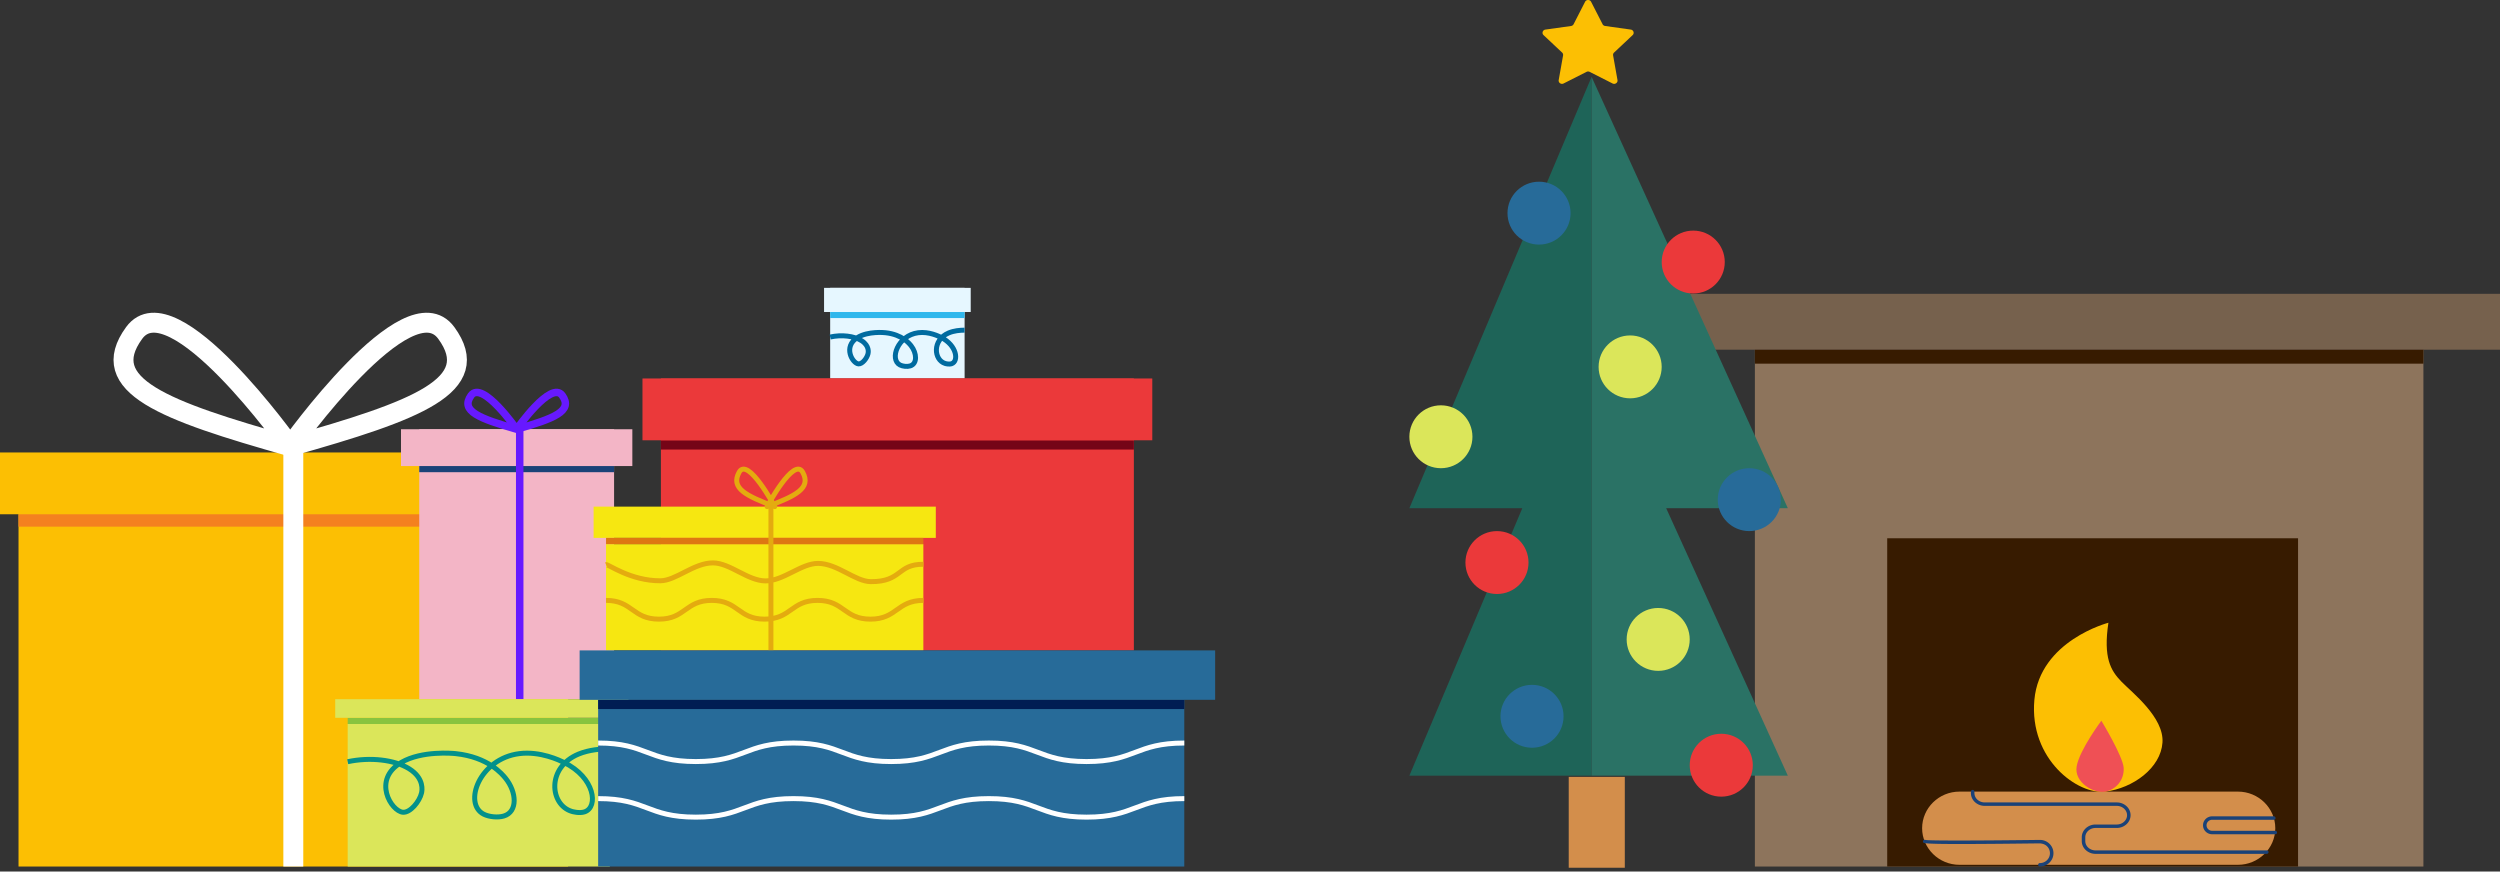 <svg xmlns="http://www.w3.org/2000/svg" width="502" height="175" viewBox="0 0 502 175">
    <rect x="0" y="0" width="502" height="175" fill="#333333" stroke="none"/>
    <g fill="none" fill-rule="evenodd">
        <path fill="#FCBF03" d="M0 103.268h117.793V90.86H0zM3.72 174h110.353v-70.732H3.72z"/>
        <path fill="#F4811F" d="M3.72 105.75h110.353v-2.482H3.72z"/>
        <path stroke="#FFF" stroke-width="4" d="M58.897 89.618V174"/>
        <g stroke="#FFF" stroke-linecap="round" stroke-linejoin="round" stroke-width="4">
            <path d="M58.277 89.618s23.658-33.291 31.34-22.758c7.684 10.534-5.944 15.578-31.34 22.758zM58.277 89.618S34.618 56.327 26.935 66.86c-7.682 10.534 5.945 15.578 31.342 22.758z"/>
        </g>
        <path fill="#F3B5C6" d="M84.187 140.4h39.12V86.192h-39.12z"/>
        <path fill="#F3B5C6" d="M80.52 93.584h46.455v-7.392H80.52z"/>
        <path fill="#1A4278" d="M84.187 94.816h39.12v-1.232h-39.12z"/>
        <g stroke="#6719FF" stroke-linecap="round" stroke-linejoin="round" stroke-width="1.5">
            <path d="M103.747 86.192s-6.911-9.916-9.155-6.778c-2.245 3.137 1.736 4.64 9.155 6.778zM103.747 86.192s6.912-9.916 9.156-6.778c2.245 3.137-1.736 4.64-9.156 6.778z"/>
        </g>
        <path stroke="#6719FF" stroke-width="1.5" d="M104.359 86.192V140.4"/>
        <g>
            <path fill="#E6F7FF" d="M166.698 76h26.995V57.8h-26.995z"/>
            <path fill="#E6F7FF" d="M165.471 62.653h29.449V57.8H165.47z"/>
            <path fill="#2FB7EC" d="M166.698 63.867h26.995v-1.214h-26.995z"/>
            <path stroke="#006BA0" d="M166.698 67.675c2.312-.516 4.833-.212 6.323.747 1.6 1.03 1.33 2.379 1.28 2.592-.211.926-1.161 2.114-1.909 2.058-1.199-.088-3.216-3.48-.174-5.319 2.131-1.29 5.35-.97 5.596-.943 3.37.367 4.798 2.191 5.14 2.628 1.148 1.467 1.284 3.582-.177 4.037-.608.188-1.509.096-2.06-.189-2.158-1.116-.465-5.939 3.663-6.476 2.159-.28 4.147.718 4.59.942 3.205 1.611 3.57 4.775 2.13 5.275-.54.188-1.256-.026-1.318-.045-2.268-.7-2.644-4.703.712-6.13 1.053-.45 2.266-.555 3.199-.559"/>
        </g>
        <g>
            <path fill="#EB393A" d="M132.712 130.6h94.967V76h-94.967z"/>
            <path fill="#750517" d="M132.712 90.27h94.967v-1.86h-94.967z"/>
            <path fill="#EB393A" d="M129.011 88.41H231.38V76H129.011z"/>
        </g>
        <g>
            <path fill="#F6E711" d="M121.694 130.6h63.715v-21.338h-63.715zM119.195 108.007h68.713v-6.276h-68.713z"/>
            <path fill="#DE7712" d="M121.694 109.262h63.715v-1.255h-63.715z"/>
            <path stroke="#E4AB0F" d="M121.694 113.382c.38-.16 4.9 3.268 10.916 3.238 3.11-.016 6.715-3.6 10.556-3.592 3.398.006 6.973 3.6 10.552 3.619 3.582.018 7.174-3.542 10.572-3.518 3.844.026 7.438 3.636 10.548 3.664 6.301.053 5.293-3.54 10.571-3.485M121.694 120.559c5.306 0 5.306 3.765 10.614 3.765 5.308 0 5.308-3.765 10.616-3.765 5.31 0 5.31 3.765 10.62 3.765s5.31-3.765 10.617-3.765c5.313 0 5.313 3.765 10.625 3.765s5.312-3.765 10.623-3.765M154.801 130.6v-28.869"/>
            <g stroke="#E4AB0F" stroke-linecap="round" stroke-linejoin="round">
                <path d="M155.565 101.731s-5.396-10.102-7.148-6.906c-1.752 3.197 1.355 4.727 7.148 6.906z"/>
                <path d="M154.038 101.731s5.395-10.102 7.147-6.906c1.752 3.197-1.356 4.727-7.147 6.906z"/>
            </g>
        </g>
        <g>
            <path fill="#DBE65A" d="M69.817 174h52.63v-28.622h-52.63z"/>
            <path fill="#88C43F" d="M69.817 145.378h52.63v-1.245h-52.63z"/>
            <path fill="#DBE65A" d="M67.31 144.133h58.897V140.4H67.31z"/>
            <path stroke="#03918B" d="M69.817 152.953c4.506-.97 9.423-.399 12.327 1.405 3.12 1.937 2.592 4.473 2.498 4.875-.414 1.74-2.266 3.973-3.723 3.868-2.34-.166-6.271-6.544-.341-10.002 4.156-2.423 10.432-1.822 10.911-1.772 6.57.69 9.355 4.12 10.022 4.941 2.238 2.759 2.505 6.735-.346 7.59-1.185.356-2.94.182-4.016-.354-4.208-2.097-.906-11.167 7.142-12.177 4.21-.53 8.086 1.351 8.95 1.77 6.248 3.03 6.96 8.98 4.151 9.92-1.052.353-2.447-.049-2.567-.085-4.423-1.317-5.157-8.843 1.386-11.528 2.055-.843 4.419-1.042 6.237-1.048"/>
        </g>
        <g>
            <path fill="#276B99" d="M120.108 174h117.697v-33.48H120.108z"/>
            <path fill="#001D53" d="M120.108 142.38h117.697v-1.86H120.108z"/>
            <path fill="#276B99" d="M116.39 140.52H244v-9.92H116.39z"/>
            <path stroke="#FFF" d="M120.108 149.2c9.807 0 9.807 3.72 19.615 3.72 9.804 0 9.804-3.72 19.608-3.72 9.809 0 9.809 3.72 19.617 3.72 9.804 0 9.804-3.72 19.61-3.72 9.811 0 9.811 3.72 19.624 3.72 9.81 0 9.81-3.72 19.623-3.72M120.108 160.36c9.807 0 9.807 3.72 19.615 3.72 9.804 0 9.804-3.72 19.608-3.72 9.809 0 9.809 3.72 19.617 3.72 9.804 0 9.804-3.72 19.61-3.72 9.813 0 9.813 3.72 19.624 3.72 9.81 0 9.81-3.72 19.623-3.72"/>
        </g>
        <g>
            <path fill="#76614D" d="M337 70.22h165V59H337z"/>
            <path fill="#8D745C" d="M352.381 174H486.62V70.22H352.38z"/>
            <path fill="#371B00" d="M352.381 73.024H486.62V70.22H352.38zM378.95 174h82.5v-65.915h-82.5z"/>
            <path fill="#D38E4B" d="M449.385 173.653h-55.93c-4.12 0-7.492-3.307-7.492-7.35 0-4.04 3.372-7.347 7.493-7.347h55.93c4.12 0 7.493 3.306 7.493 7.348s-3.373 7.349-7.494 7.349"/>
            <path fill="#1A4278" d="M455.167 171.454h-34.372c-1.53 0-2.777-1.15-2.777-2.565v-.765c0-1.415 1.246-2.565 2.777-2.565h4.249c1.14 0 2.069-.839 2.069-1.869s-.93-1.87-2.069-1.87h-26.51c-1.531 0-2.777-1.15-2.777-2.563v-.301a.35.35 0 0 1 .354-.347.35.35 0 0 1 .354.347v.301c0 1.03.929 1.87 2.07 1.87h26.509c1.53 0 2.777 1.15 2.777 2.563 0 1.414-1.246 2.564-2.777 2.564h-4.25c-1.14 0-2.068.838-2.068 1.87v.765c0 1.032.928 1.871 2.069 1.871h34.372a.35.35 0 0 1 .354.347.35.35 0 0 1-.354.347"/>
            <path fill="#1A4278" d="M456.879 167.519h-12.677c-1.013 0-1.837-.807-1.837-1.8s.824-1.801 1.837-1.801h12.375c.195 0 .354.157.354.347a.35.35 0 0 1-.354.347h-12.375c-.623 0-1.129.497-1.129 1.107s.506 1.105 1.129 1.105h12.677a.35.35 0 0 1 .354.348.35.35 0 0 1-.354.347"/>
            <path fill="#FCBF03" d="M423.368 125.047s-13.806 3.587-14.868 15.508c-1.062 11.92 8.732 19.095 14.277 18.4 5.546-.694 11.093-4.744 11.447-9.837.354-5.091-6.137-10.068-8.261-12.267-2.124-2.198-3.657-4.745-2.595-11.804"/>
            <path fill="#EF5055" d="M421.952 144.721s-4.374 5.847-4.956 9.142c-.582 3.296 3.54 5.557 5.781 5.093 2.242-.465 3.776-2.43 3.659-4.745-.12-2.315-4.484-9.49-4.484-9.49"/>
            <path fill="#1A4278" d="M409.61 174a.35.35 0 0 1-.355-.347.35.35 0 0 1 .354-.347c1.112 0 2.018-.89 2.018-1.98 0-.535-.214-1.037-.6-1.41-.384-.372-.895-.53-1.436-.568-23.203.283-23.301.062-23.433-.242a.347.347 0 0 1 .187-.457.353.353 0 0 1 .305.014c.824.158 9.567.153 22.932-.01a2.733 2.733 0 0 1 1.943.768c.522.506.81 1.184.81 1.906 0 1.475-1.222 2.673-2.726 2.673"/>
        </g>
        <g>
            <path fill="#FCBF03" d="M319.497.364l2.301 4.496c.099.193.29.327.511.358l5.147.721c.556.078.778.737.375 1.114l-3.724 3.5a.64.64 0 0 0-.195.578l.88 4.942c.094.535-.487.941-.984.69l-4.604-2.334a.702.702 0 0 0-.63 0l-4.604 2.333c-.497.252-1.078-.154-.983-.689l.879-4.942a.638.638 0 0 0-.195-.578l-3.725-3.5c-.402-.377-.18-1.036.376-1.114l5.147-.721a.677.677 0 0 0 .51-.358l2.302-4.496c.249-.485.967-.485 1.216 0"/>
            <path fill="#1E6458" d="M283 102.052h22.678L283 155.758h36.593V15.435z"/>
            <path fill="#2A7265" d="M334.569 102.052H359l-39.407-86.617v140.323H359z"/>
            <path fill="#D38E4B" d="M315 174.242h11.26V156H315z"/>
            <path fill="#EB393A" d="M346.333 52.621c0 3.487-2.835 6.314-6.331 6.314-3.5 0-6.335-2.827-6.335-6.314s2.835-6.315 6.335-6.315c3.496 0 6.331 2.828 6.331 6.315M306.926 112.96c0 3.487-2.835 6.314-6.332 6.314-3.5 0-6.335-2.827-6.335-6.314s2.835-6.315 6.335-6.315c3.497 0 6.332 2.828 6.332 6.315M351.963 153.653c0 3.487-2.835 6.315-6.331 6.315-3.5 0-6.336-2.828-6.336-6.315 0-3.487 2.835-6.314 6.336-6.314 3.496 0 6.331 2.827 6.331 6.314"/>
            <path fill="#DBE65A" d="M295.667 87.704c0 3.485-2.835 6.312-6.336 6.312-3.492 0-6.331-2.827-6.331-6.312 0-3.49 2.839-6.317 6.331-6.317 3.5 0 6.336 2.827 6.336 6.317M333.667 73.671c0 3.486-2.835 6.313-6.336 6.313-3.492 0-6.331-2.827-6.331-6.313 0-3.49 2.839-6.316 6.331-6.316 3.5 0 6.336 2.826 6.336 6.316M339.296 128.397c0 3.486-2.835 6.313-6.335 6.313-3.492 0-6.331-2.827-6.331-6.313 0-3.49 2.839-6.316 6.331-6.316 3.5 0 6.335 2.826 6.335 6.316"/>
            <path fill="#276B99" d="M357.593 100.329c0 3.49-2.835 6.316-6.336 6.316-3.496 0-6.331-2.826-6.331-6.316 0-3.486 2.835-6.313 6.331-6.313 3.5 0 6.336 2.827 6.336 6.313M315.37 42.796c0 3.49-2.835 6.317-6.335 6.317-3.496 0-6.331-2.827-6.331-6.317 0-3.485 2.835-6.312 6.331-6.312 3.5 0 6.335 2.827 6.335 6.312M313.963 143.829c0 3.49-2.835 6.316-6.335 6.316-3.497 0-6.332-2.826-6.332-6.316 0-3.486 2.835-6.313 6.332-6.313 3.5 0 6.335 2.827 6.335 6.313"/>
        </g>
    </g>
</svg>
